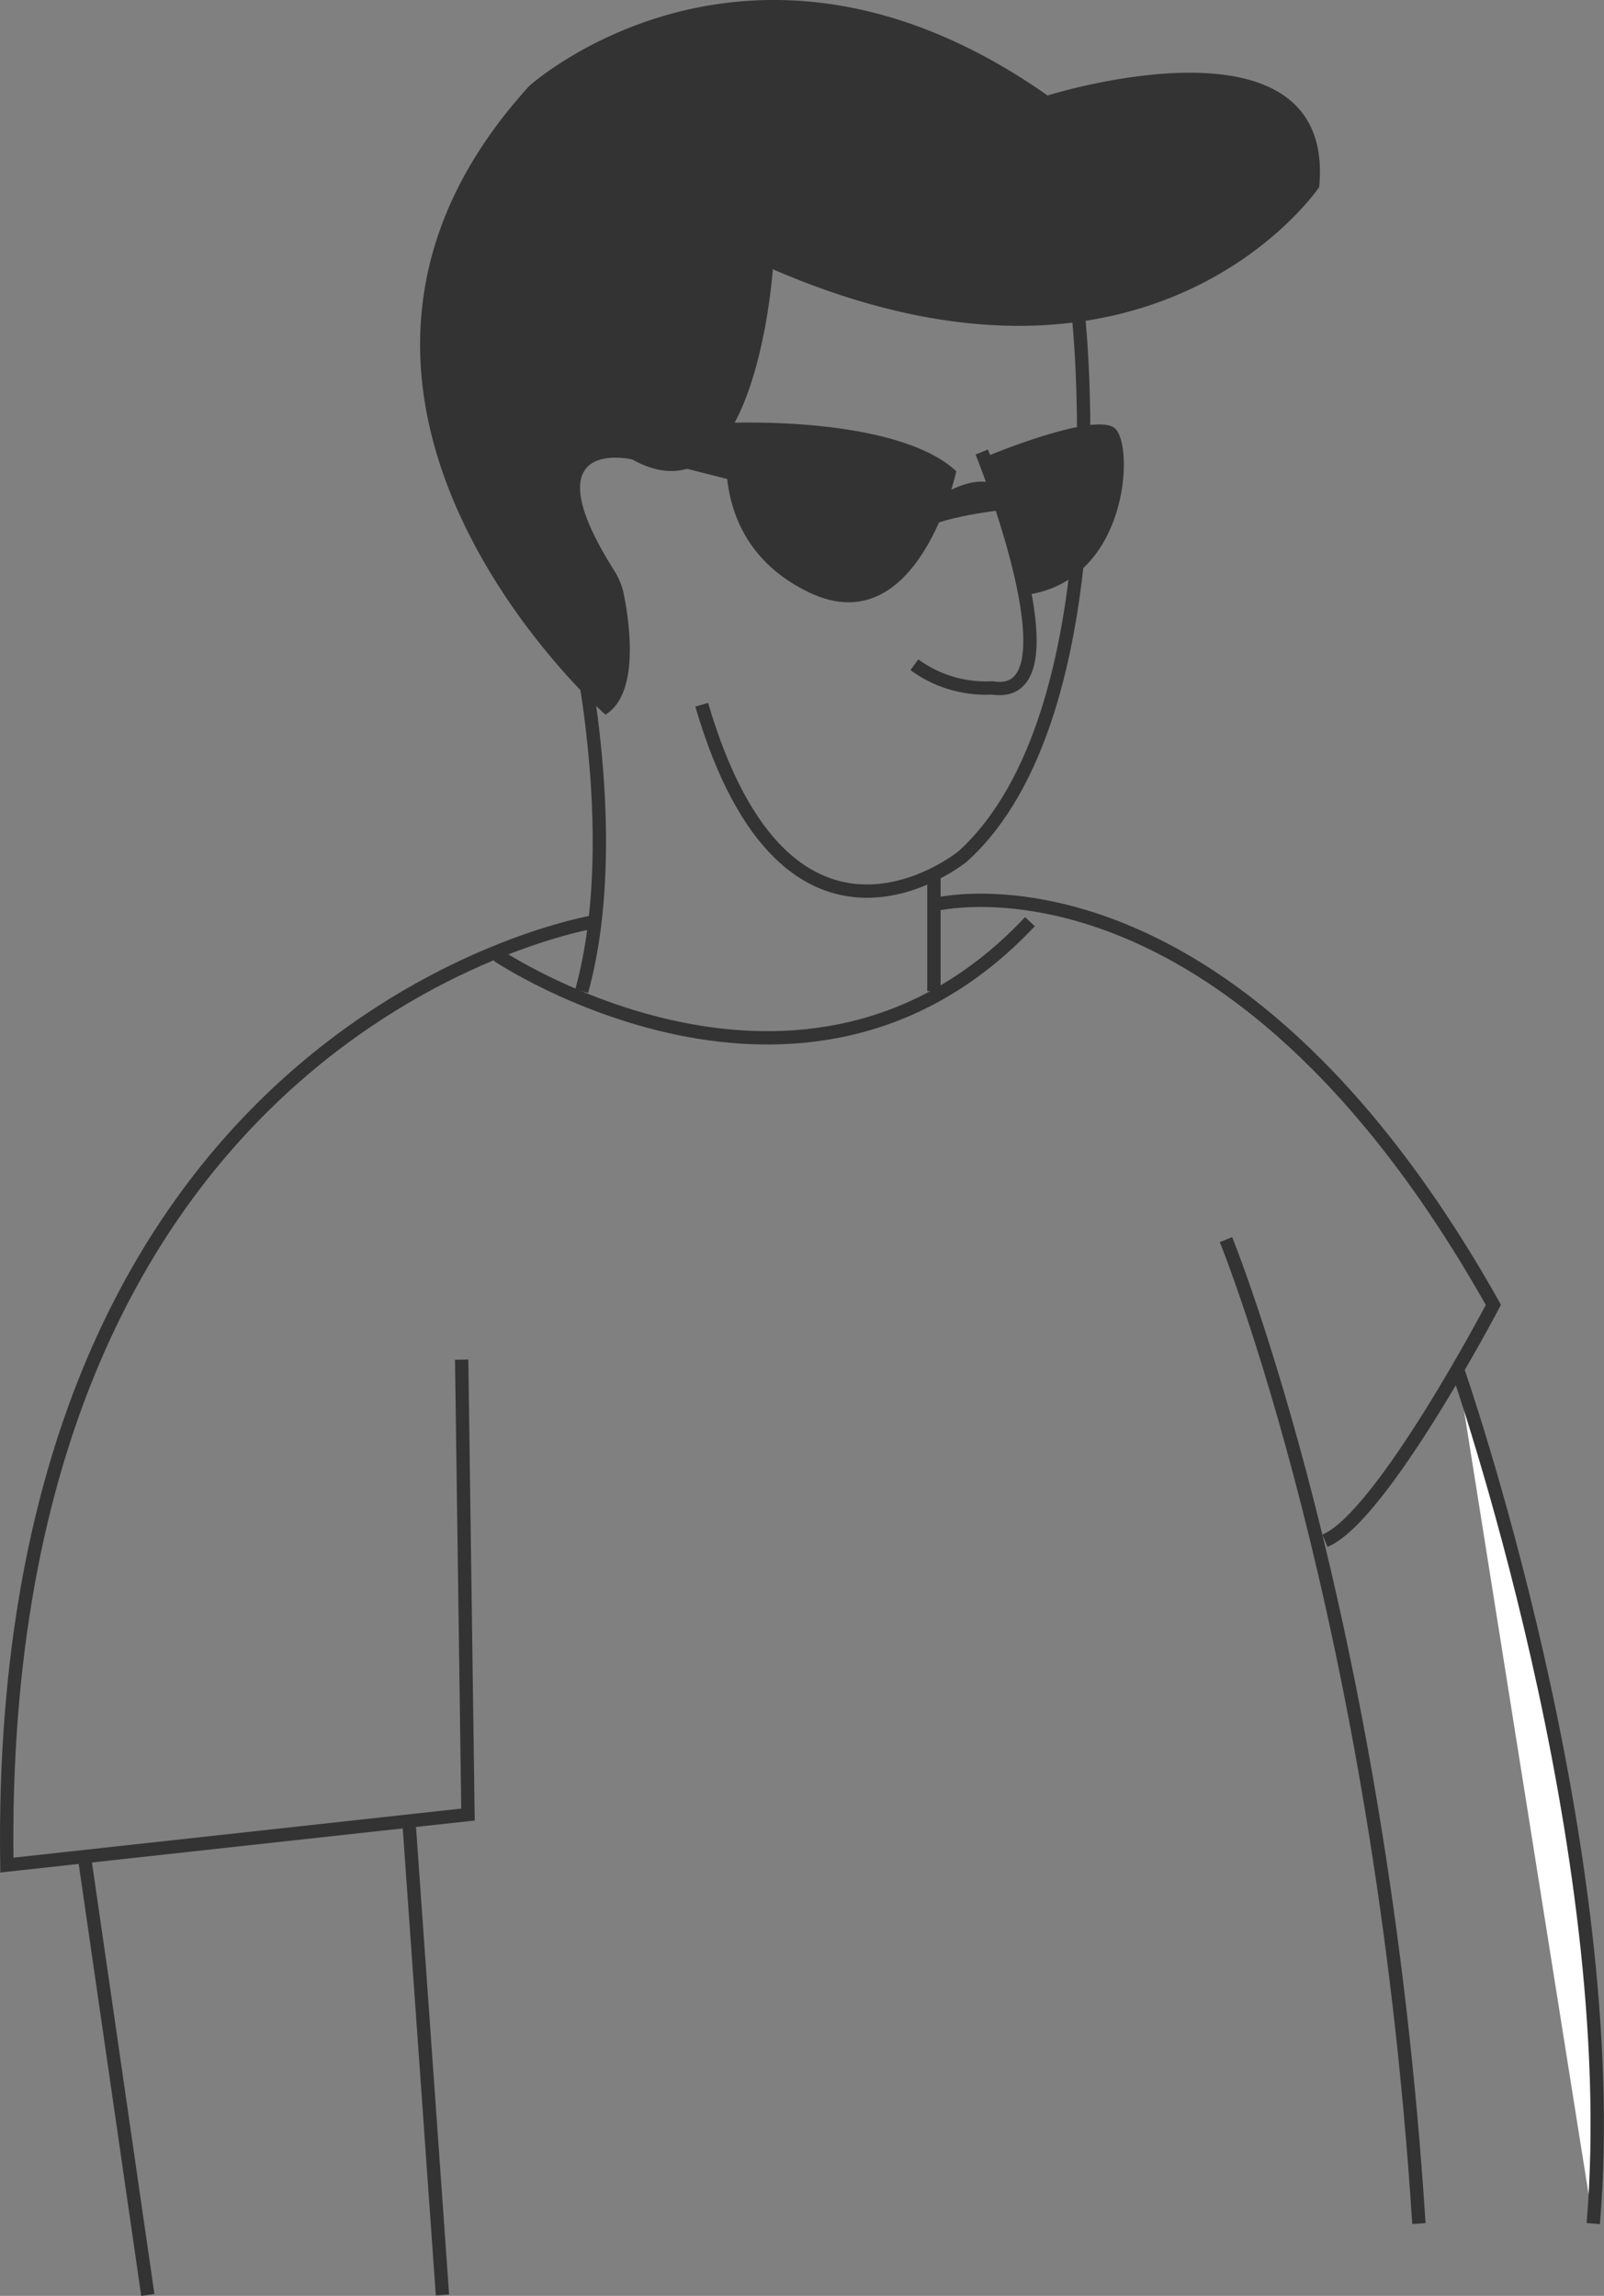 <svg xmlns="http://www.w3.org/2000/svg" width="84.253" height="120.577" viewBox="0 0 84.253 120.577"><rect x="0" y="0" width="84.253" height="120.577" fill="#808080" stroke="none"/><defs><style>.a{fill:none;}.a,.c{stroke:#333;stroke-miterlimit:10;stroke-width:0.7px;}.b{fill:#333;}.c{fill:#fff;}</style></defs><g transform="translate(-467.52 -408.284)"><path class="a" d="M524.175,424.946s2.212,20.793-6.083,28.313c0,0-9.179,7.521-13.714-7.963"/><path class="a" d="M497.632,440.651s2.765,11.281.442,19.687"/><path class="a" d="M519.088,432.024s5.309,13.162.553,12.387a6.331,6.331,0,0,1-4.092-1.216"/><line class="a" y2="6.14" transform="translate(516.576 454.198)"/><path class="a" d="M493.65,458.457s16.124,10.839,27.97-1.769"/><path class="a" d="M498.768,456.688s-31.551,5.087-30.887,49.548l24.221-2.654-.332-23.89"/><path class="a" d="M516.576,455.8s15.341-3.981,29.387,21.014c0,0-5.861,11.17-8.848,12.387"/><path class="a" d="M531.917,473.388s8.1,19.848,10.133,51.675"/><line class="a" x2="3.332" y2="23.021" transform="translate(471.952 505.79)"/><line class="a" x2="1.763" y2="24.889" transform="translate(488.998 503.922)"/><path class="b" d="M522.546,413.3s15.176-4.794,14.267,4.811c0,0-8.713,12.957-28.7,4.313,0,0-.909,13.587-7.379,9.992,0,0-5.482-1.317-.956,5.825a3.685,3.685,0,0,1,.508,1.248c.313,1.563.827,5.235-.965,6.327,0,0-18.925-16.639-4-33.019C495.32,412.8,506.921,402.313,522.546,413.3Z"/><path class="c" d="M544.077,480.2s8.791,25.126,7.132,44.864"/><path class="b" d="M505.863,430.491s8.738-.388,11.89,2.543c0,0-1.991,9.125-7.742,6.36S505.863,430.491,505.863,430.491Z"/><path class="b" d="M519.442,432.213s5.585-2.323,6.636-1.438.719,8.122-4.756,8.761C521.322,439.536,519.94,432.987,519.442,432.213Z"/><path class="b" d="M516.13,434.822s2.5-1.94,3.86-.975l.311,1.208s-4.28.422-4.926,1.508S516.13,434.822,516.13,434.822Z"/><path class="b" d="M505.863,430.491H497.4l-1.991,3.087,1.383,1.068,1.935-2.986,7.521,1.918"/></g></svg>